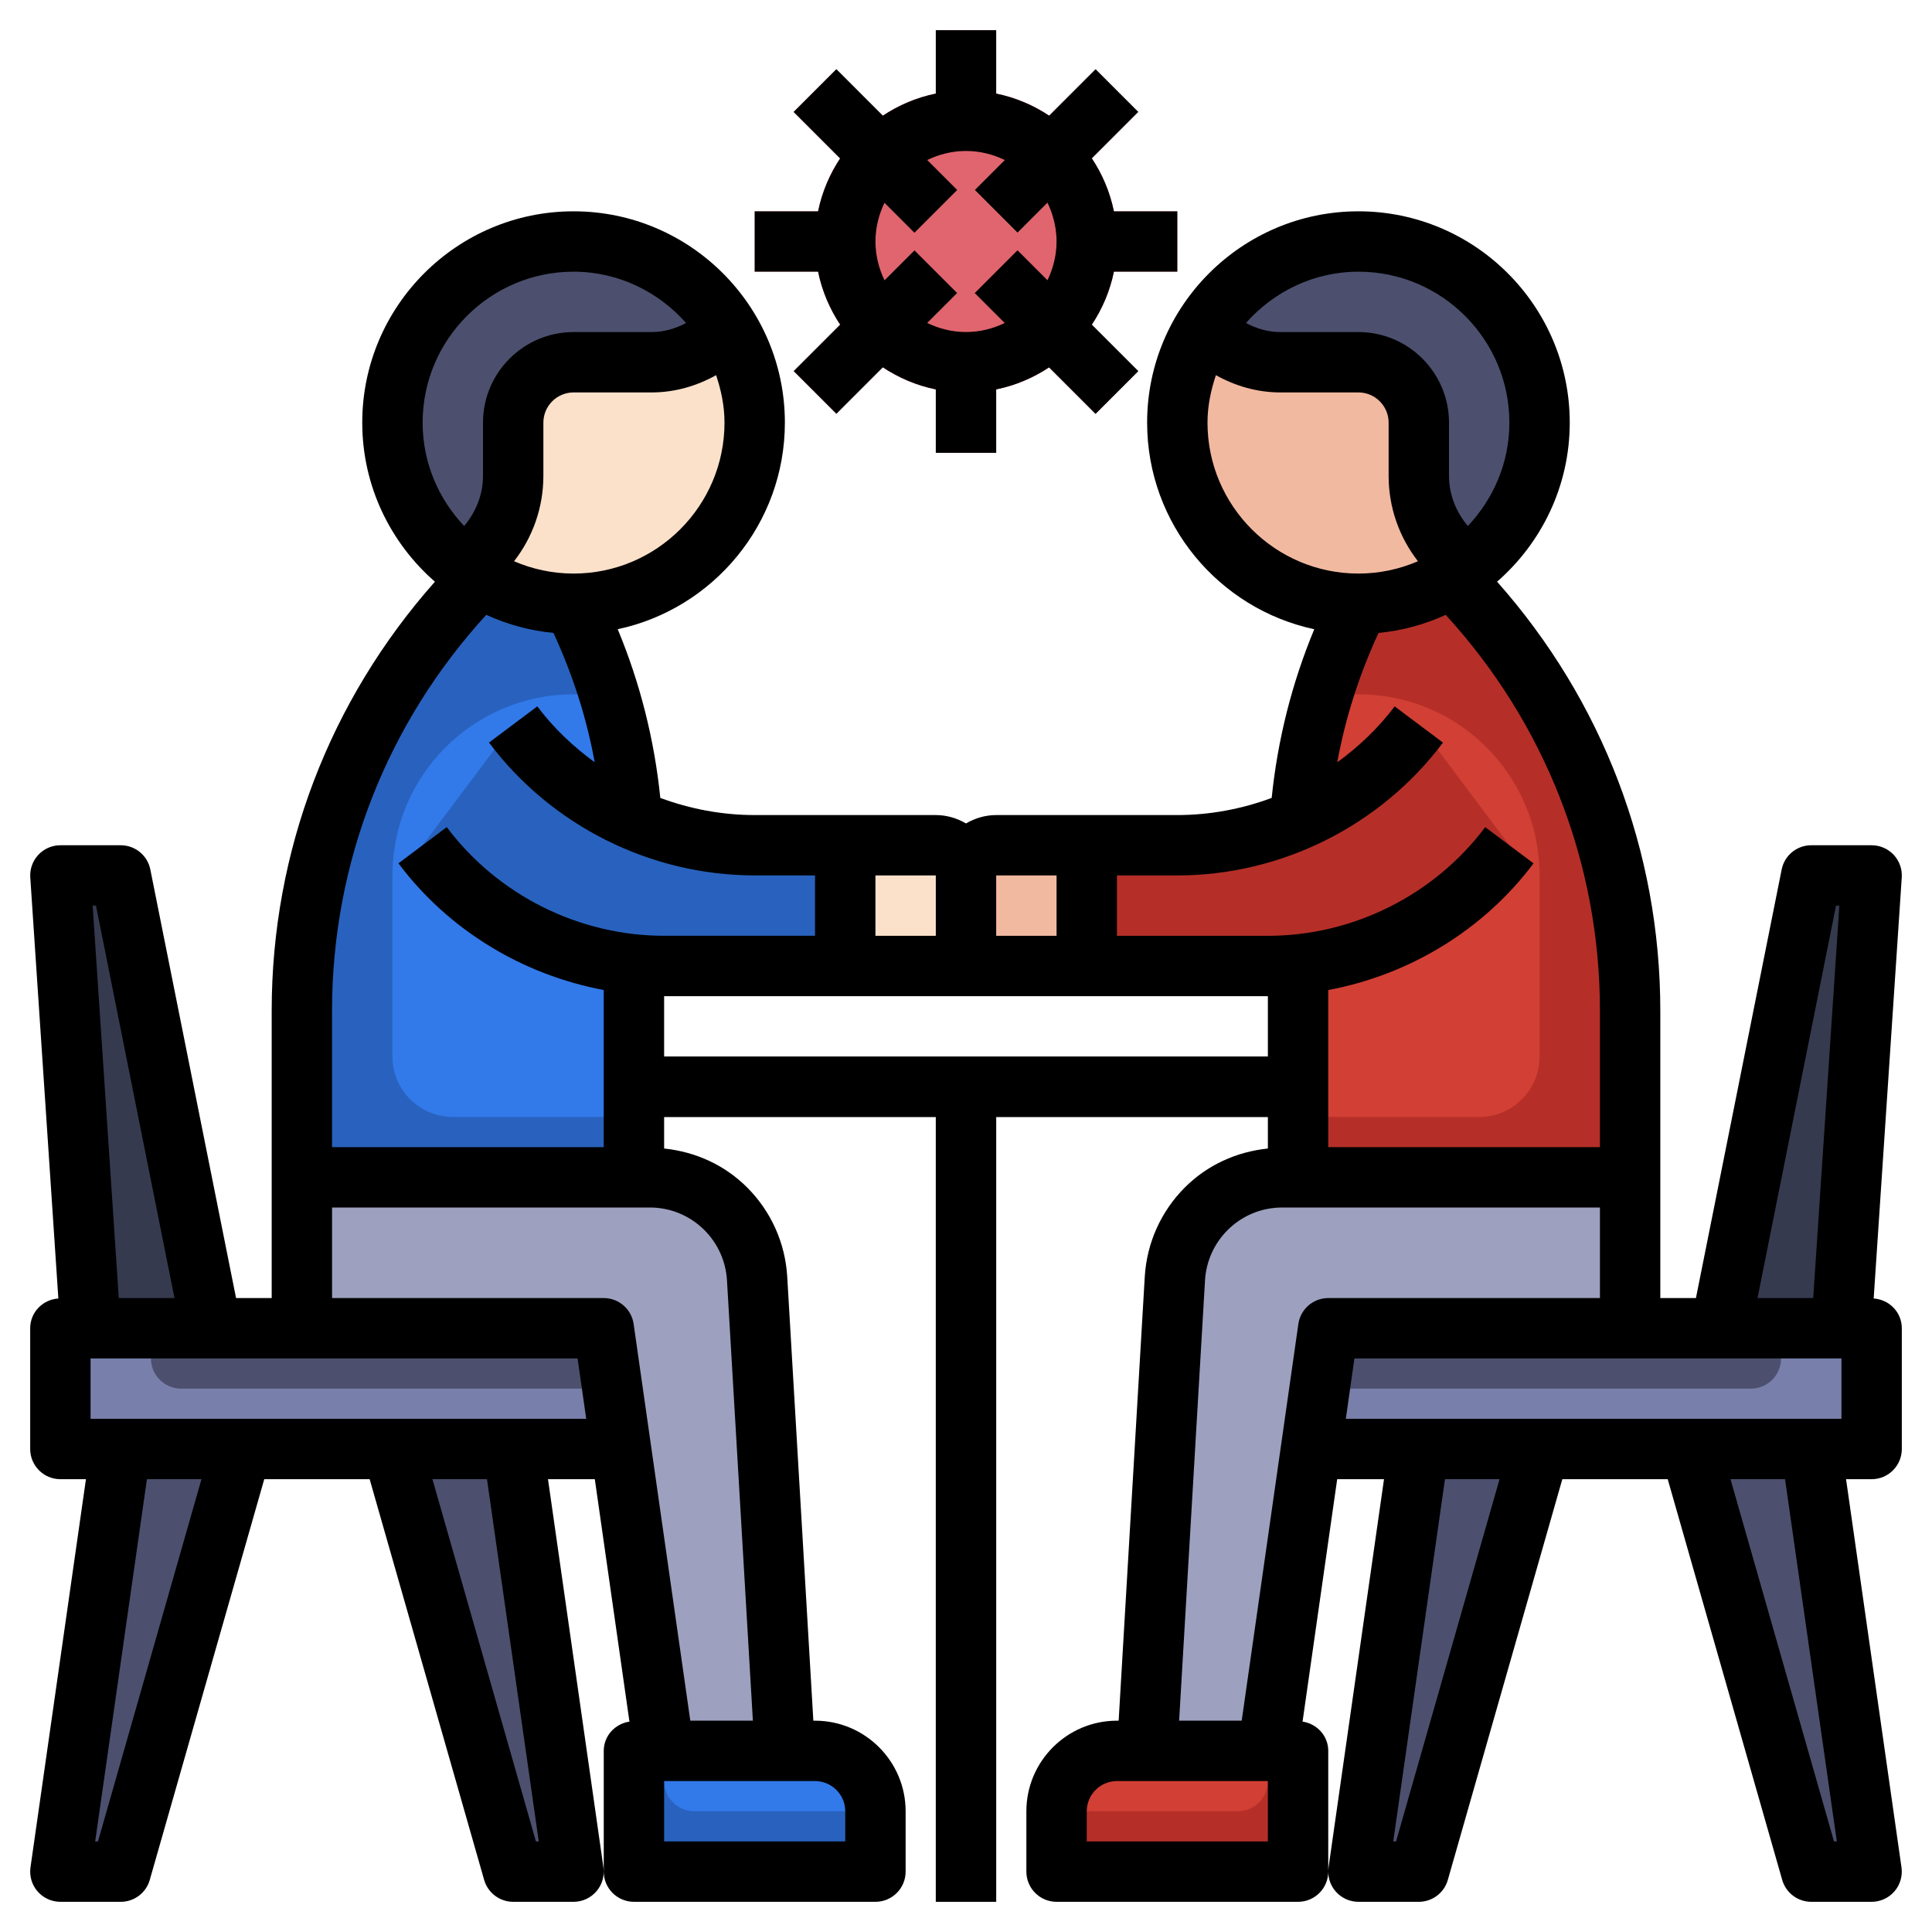 <?xml version="1.0" ?><svg id="Layer_3" style="enable-background:new 0 0 64 64;" version="1.1" viewBox="0 0 64 64" xml:space="preserve" xmlns="http://www.w3.org/2000/svg" xmlns:xlink="http://www.w3.org/1999/xlink"><g><g><rect height="27" style="fill:#787FAA;" width="2" x="31" y="36"/></g><polyline points="4,48 2,62 4,62 8,48  " style="fill:#4C506E;"/><polyline points="17,48 19,62 17,62 13,48  " style="fill:#4C506E;"/><rect height="4" style="fill:#787FAA;" width="19" x="2" y="44"/><path d="M5,44v1c0,0.552,0.448,1,1,1h15v-2H5z" style="fill:#4C506E;"/><polyline points="3,44 2,29 4,29 7,44  " style="fill:#363A4F;"/><path d="M26,58l-0.921-15.649c-0.051-0.87-0.42-1.692-1.037-2.309h0C23.375,39.375,22.47,39,21.525,39H10v5   h10l2,14" style="fill:#9DA1BF;"/><path d="M27,58h-6v4h8v-2C29,58.895,28.105,58,27,58z" style="fill:#2862BE;"/><path d="M10,39v-5.515c0-5.433,2.158-10.644,6-14.485l0,0l3,1l0,0c1.117,2.233,1.779,4.661,1.953,7.143   L21,31.946V39" style="fill:#2862BE;"/><path d="M28,28h3c0.552,0,1,0.448,1,1v3h-4" style="fill:#FBE1CA;"/><g><rect height="2" style="fill:#363A4F;" width="22" x="21" y="35"/></g><g><rect height="3" style="fill:#E1656E;" width="2" x="31" y="1"/></g><g><rect height="3" style="fill:#E1656E;" width="2" x="31" y="12"/></g><g><rect height="2" style="fill:#F29B99;" width="3" x="25" y="7"/></g><g><rect height="2" style="fill:#F29B99;" width="3" x="36" y="7"/></g><circle cx="32" cy="8" r="4" style="fill:#E1656E;"/><g><path d="M32,13c-2.757,0-5-2.243-5-5s2.243-5,5-5s5,2.243,5,5S34.757,13,32,13z M32,5c-1.654,0-3,1.346-3,3    s1.346,3,3,3s3-1.346,3-3S33.654,5,32,5z" style="fill:#BA4753;"/></g><g><rect height="5.657" style="fill:#8D353E;" transform="matrix(0.707 -0.707 0.707 0.707 4.958 21.971)" width="2" x="28" y="2.172"/></g><g><rect height="2" style="fill:#F29B99;" transform="matrix(0.707 -0.707 0.707 0.707 6.716 26.213)" width="5.657" x="32.172" y="4"/></g><g><rect height="2" style="fill:#F29B99;" transform="matrix(0.707 -0.707 0.707 0.707 0.716 23.728)" width="5.657" x="26.172" y="10"/></g><g><rect height="5.657" style="fill:#8D353E;" transform="matrix(0.707 -0.707 0.707 0.707 2.473 27.971)" width="2" x="34" y="8.172"/></g><path d="M13,29v6c0,1.105,0.895,2,2,2h6v-5.054l-0.047-4.803c-0.099-1.409-0.372-2.795-0.78-4.143H19   C15.686,23,13,25.686,13,29z" style="fill:#3279EA;"/><path d="M14,28L14,28c1.889,2.518,4.852,4,8,4h6l0-4h-3c-3.148,0-6.111-1.482-8-4l0,0" style="fill:#2862BE;"/><circle cx="19" cy="14" r="6" style="fill:#FBE1CA;"/><path d="M24.119,10.881C23.065,9.156,21.17,8,19,8c-3.314,0-6,2.686-6,6c0,1.952,0.936,3.68,2.379,4.776   C16.382,18.112,17,16.986,17,15.764V14c0-1.105,0.895-2,2-2h2.588c0.904,0,1.772-0.359,2.411-0.999L24.119,10.881z" style="fill:#4C506E;"/><path d="M27,58h-5v1c0,0.552,0.448,1,1,1h6C29,58.895,28.105,58,27,58z" style="fill:#3279EA;"/><polyline points="60,48 62,62 60,62 56,48  " style="fill:#4C506E;"/><polyline points="47,48 45,62 47,62 51,48  " style="fill:#4C506E;"/><rect height="4" style="fill:#787FAA;" transform="matrix(-1 4.490041e-11 -4.490041e-11 -1 105 92)" width="19" x="43" y="44"/><path d="M59,44v1c0,0.552-0.448,1-1,1H43v-2H59z" style="fill:#4C506E;"/><polyline points="61,44 62,29 60,29 57,44  " style="fill:#363A4F;"/><path d="M38,58l0.921-15.649c0.051-0.87,0.42-1.692,1.037-2.309l0,0C40.625,39.375,41.53,39,42.475,39H54v5   H44l-2,14" style="fill:#9DA1BF;"/><path d="M37,58h6v4h-8v-2C35,58.895,35.895,58,37,58z" style="fill:#B52F28;"/><path d="M54,39v-5.515c0-5.433-2.158-10.644-6-14.485l0,0l-3,1l0,0c-1.117,2.233-1.779,4.661-1.953,7.143   L43,31.946V39" style="fill:#B52F28;"/><path d="M36,28h-3c-0.552,0-1,0.448-1,1v3h4" style="fill:#F2B9A1;"/><path d="M51,29v6c0,1.105-0.895,2-2,2h-6v-5.054l0.047-4.803c0.099-1.409,0.372-2.795,0.78-4.143H45   C48.314,23,51,25.686,51,29z" style="fill:#D23F34;"/><path d="M50,28L50,28c-1.889,2.518-4.852,4-8,4h-6l0-4h3c3.148,0,6.111-1.482,8-4l0,0" style="fill:#B52F28;"/><circle cx="45" cy="14" r="6" style="fill:#F2B9A1;"/><path d="M39.881,10.881C40.935,9.156,42.83,8,45,8c3.314,0,6,2.686,6,6c0,1.952-0.936,3.68-2.379,4.776   C47.618,18.112,47,16.986,47,15.764V14c0-1.105-0.895-2-2-2h-2.588c-0.904,0-1.772-0.359-2.411-0.999L39.881,10.881z" style="fill:#4C506E;"/><path d="M37,58h5v1c0,0.552-0.448,1-1,1h-6C35,58.895,35.895,58,37,58z" style="fill:#D23F34;"/><path d="M62.068,43.014l0.93-13.947c0.019-0.276-0.078-0.547-0.267-0.75C62.541,28.115,62.277,28,62,28h-2   c-0.477,0-0.887,0.336-0.98,0.804L56.18,43H55v-9.515c0-5.296-1.924-10.286-5.407-14.216C51.064,17.985,52,16.102,52,14   c0-3.86-3.14-7-7-7s-7,3.14-7,7c0,3.358,2.377,6.169,5.537,6.844c-0.742,1.786-1.213,3.657-1.411,5.588   C41.135,26.8,40.077,27,39,27h-6c-0.366,0-0.705,0.106-1,0.278C31.705,27.106,31.366,27,31,27h-6c-1.077,0-2.135-0.2-3.126-0.568   c-0.198-1.931-0.669-3.802-1.411-5.588C23.623,20.169,26,17.358,26,14c0-3.86-3.14-7-7-7s-7,3.14-7,7   c0,2.102,0.936,3.985,2.407,5.27C10.924,23.2,9,28.189,9,33.485V43H7.82L4.98,28.804C4.887,28.336,4.477,28,4,28H2   c-0.277,0-0.541,0.115-0.73,0.317c-0.189,0.202-0.286,0.474-0.267,0.75l0.93,13.947C1.413,43.05,1,43.472,1,44v4   c0,0.552,0.448,1,1,1h0.847L1.01,61.858c-0.041,0.287,0.044,0.578,0.234,0.797C1.435,62.874,1.71,63,2,63h2   c0.446,0,0.839-0.296,0.961-0.725L8.754,49h3.491l3.793,13.275C16.161,62.704,16.554,63,17,63h2c0.29,0,0.565-0.126,0.755-0.345   c0.19-0.219,0.275-0.51,0.234-0.797L18.153,49h1.551l1.147,8.03C20.373,57.104,20,57.5,20,58v4c0,0.552,0.448,1,1,1h8   c0.552,0,1-0.448,1-1v-2c0-1.654-1.346-3-3-3h-0.057l-0.865-14.707c-0.065-1.117-0.537-2.167-1.328-2.957   c-0.747-0.747-1.713-1.182-2.75-1.29V37h9v26h2V37h9v1.046c-1.037,0.108-2.003,0.542-2.75,1.29   c-0.791,0.791-1.262,1.84-1.328,2.957L37.057,57H37c-1.654,0-3,1.346-3,3v2c0,0.552,0.448,1,1,1h8c0.552,0,1-0.448,1-1v-4   c0-0.5-0.373-0.896-0.851-0.97L44.296,49h1.551L44.01,61.858c-0.041,0.287,0.044,0.578,0.234,0.797C44.435,62.874,44.71,63,45,63h2   c0.446,0,0.839-0.296,0.961-0.725L51.754,49h3.491l3.793,13.275C59.161,62.704,59.554,63,60,63h2c0.29,0,0.565-0.126,0.755-0.345   c0.19-0.219,0.275-0.51,0.234-0.797L61.153,49H62c0.552,0,1-0.448,1-1v-4C63,43.472,62.587,43.05,62.068,43.014z M60.82,30h0.111   l-0.866,13H58.22L60.82,30z M45,9c2.757,0,5,2.243,5,5c0,1.328-0.529,2.529-1.376,3.425C48.239,16.964,48,16.392,48,15.764V14   c0-1.654-1.346-3-3-3h-2.586c-0.4,0-0.79-0.113-1.14-0.301C42.19,9.666,43.513,9,45,9z M40,14c0-0.553,0.112-1.075,0.278-1.572   C40.926,12.789,41.651,13,42.414,13H45c0.551,0,1,0.449,1,1v1.764c0,1.051,0.355,2.035,0.971,2.828C46.366,18.853,45.7,19,45,19   C42.243,19,40,16.757,40,14z M47.8,24.6l-1.6-1.2c-0.539,0.718-1.187,1.332-1.901,1.852c0.269-1.48,0.732-2.911,1.366-4.285   c0.788-0.075,1.535-0.284,2.226-0.599C51.18,23.964,53,28.58,53,33.485V38h-9v-5.204c2.685-0.503,5.139-1.982,6.8-4.196l-1.6-1.2   C47.509,29.654,44.818,31,42,31h-5v-2h2C42.444,29,45.733,27.355,47.8,24.6z M35,29v2h-2v-2H35z M31,31h-2v-2h2V31z M19,19   c-0.7,0-1.366-0.147-1.971-0.408C17.645,17.799,18,16.815,18,15.764V14c0-0.551,0.449-1,1-1h2.586c0.763,0,1.488-0.211,2.136-0.572   C23.888,12.925,24,13.447,24,14C24,16.757,21.757,19,19,19z M14,14c0-2.757,2.243-5,5-5c1.487,0,2.81,0.666,3.726,1.699   c-0.35,0.188-0.74,0.301-1.14,0.301H19c-1.654,0-3,1.346-3,3v1.764c0,0.628-0.239,1.2-0.624,1.661C14.529,16.529,14,15.328,14,14z    M16.108,20.367c0.69,0.315,1.438,0.524,2.226,0.599c0.634,1.374,1.097,2.805,1.366,4.285c-0.713-0.52-1.362-1.133-1.901-1.852   l-1.6,1.2c2.066,2.755,5.356,4.4,8.8,4.4h2v2h-5c-2.818,0-5.509-1.346-7.2-3.6l-1.6,1.2c1.66,2.214,4.115,3.693,6.8,4.196V38h-9   v-4.515C11,28.58,12.82,23.964,16.108,20.367z M3.18,30l2.6,13H3.935L3.069,30H3.18z M3.246,61H3.153l1.714-12h1.807L3.246,61z    M17.847,61h-0.093l-3.429-12h1.807L17.847,61z M3,47v-2h16.133l0.286,2H3z M28,60v1h-6v-2h5C27.551,59,28,59.449,28,60z    M24.082,42.41L24.94,57h-2.073L20.99,43.858C20.919,43.366,20.498,43,20,43h-9v-3h10.525c0.684,0,1.327,0.267,1.811,0.75   C23.78,41.194,24.044,41.784,24.082,42.41z M22,35v-2h10h10v2H22z M42,61h-6v-1c0-0.551,0.449-1,1-1h5V61z M44,43   c-0.498,0-0.919,0.366-0.99,0.858L41.133,57H39.06l0.858-14.59c0.037-0.626,0.302-1.216,0.746-1.66   c0.484-0.483,1.127-0.75,1.811-0.75H53v3H44z M44.867,45H61v2H44.582L44.867,45z M46.246,61h-0.093l1.714-12h1.807L46.246,61z    M60.847,61h-0.093l-3.429-12h1.807L60.847,61z"/><path d="M25,7v2h2.101c0.13,0.637,0.384,1.229,0.732,1.753l-1.54,1.54l1.414,1.414l1.54-1.54c0.524,0.348,1.116,0.602,1.753,0.732   V15h2v-2.101c0.637-0.13,1.229-0.384,1.753-0.732l1.54,1.54l1.414-1.414l-1.54-1.54c0.348-0.524,0.602-1.116,0.732-1.753H39V7   h-2.101c-0.13-0.637-0.384-1.229-0.732-1.753l1.54-1.54l-1.414-1.414l-1.54,1.54C34.229,3.485,33.637,3.231,33,3.101V1h-2v2.101   c-0.637,0.13-1.229,0.384-1.753,0.732l-1.54-1.54l-1.414,1.414l1.54,1.54C27.485,5.771,27.231,6.363,27.101,7H25z M30.293,7.707   l1.414-1.414l-0.992-0.992C31.106,5.113,31.538,5,32,5s0.894,0.113,1.285,0.301l-0.992,0.992l1.414,1.414l0.992-0.992   C34.887,7.106,35,7.538,35,8s-0.113,0.894-0.301,1.285l-0.992-0.992l-1.414,1.414l0.992,0.992C32.894,10.887,32.462,11,32,11   s-0.894-0.113-1.285-0.301l0.992-0.992l-1.414-1.414l-0.992,0.992C29.113,8.894,29,8.462,29,8s0.113-0.894,0.301-1.285   L30.293,7.707z"/></g></svg>